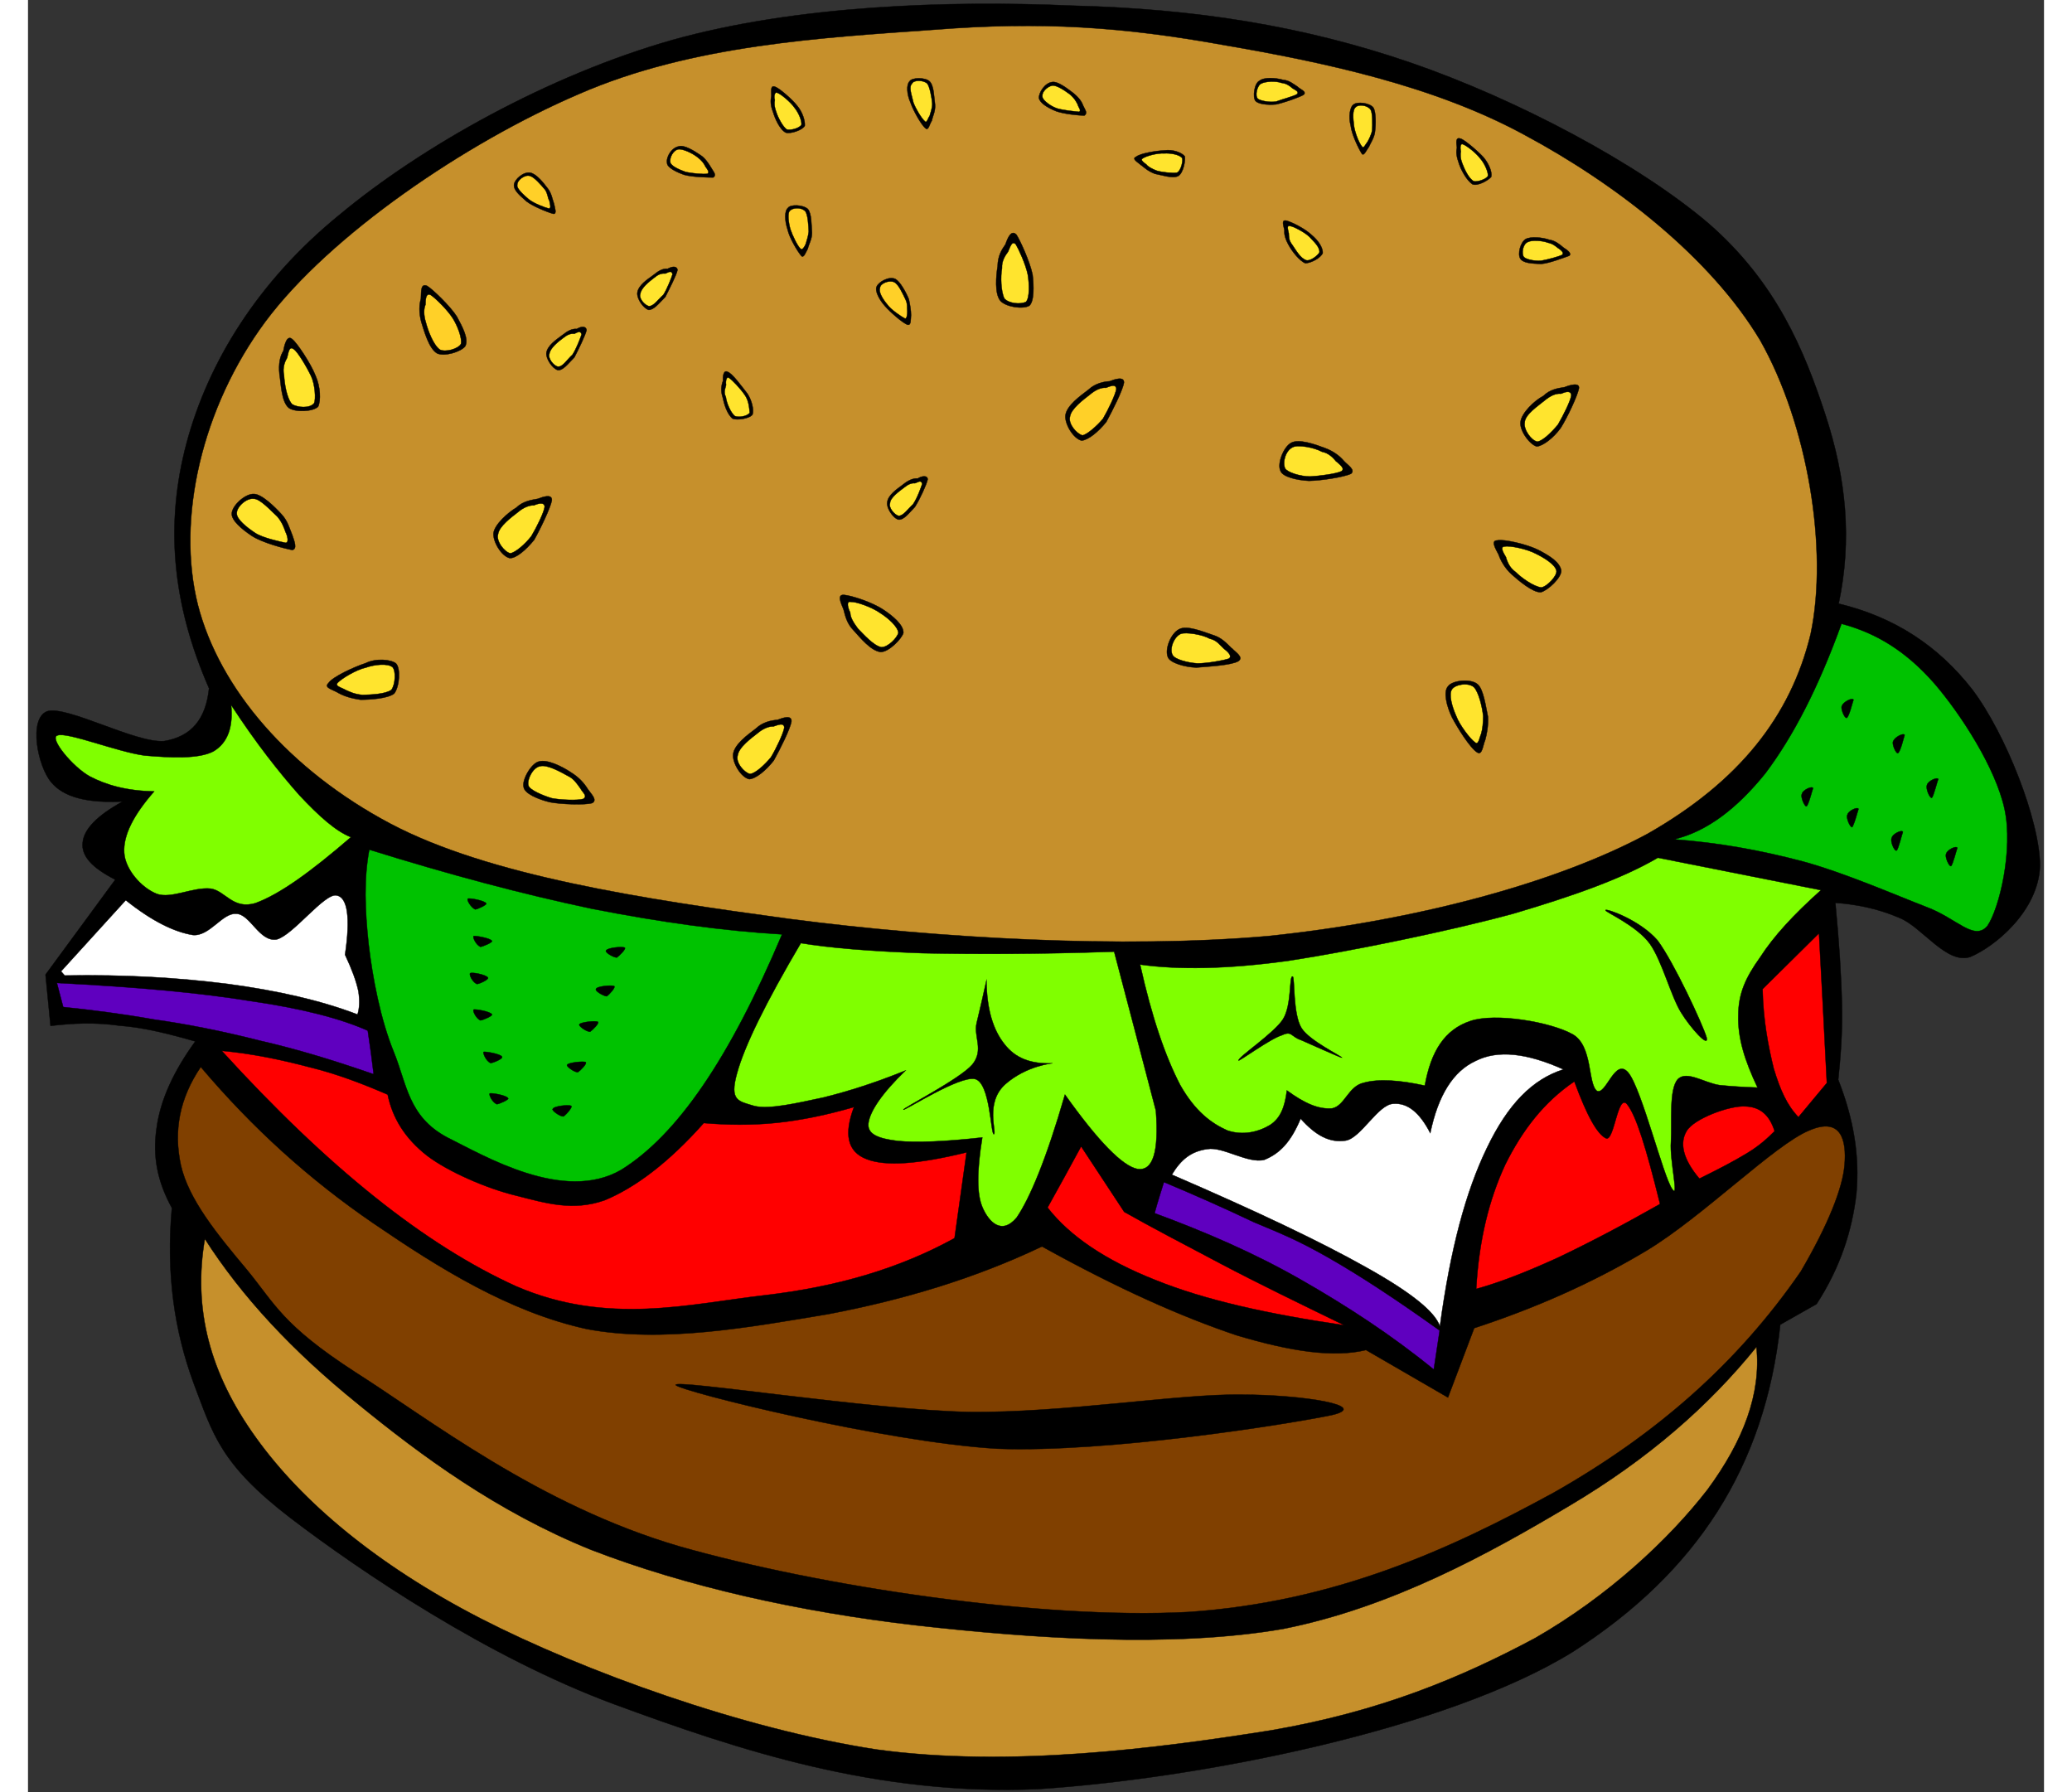 <?xml version="1.0" encoding="UTF-8"?>
<svg xmlns="http://www.w3.org/2000/svg" xmlns:xlink="http://www.w3.org/1999/xlink" width="37px" height="32px" viewBox="0 0 36 32" version="1.1">
<rect x="0" y="0" width="36" height="32" fill="#333333" stroke="none"/>
<g id="surface1">
<path style="fill-rule:evenodd;fill:rgb(0%,0%,0%);fill-opacity:1;stroke-width:0.036;stroke-linecap:butt;stroke-linejoin:miter;stroke:rgb(0%,0%,0%);stroke-opacity:1;stroke-miterlimit:10;" d="M 179.75 58.041 C 181.102 51.86 180.513 45.891 178.419 39.689 C 176.304 33.423 173.534 26.881 166.773 21.146 C 159.75 15.326 147.624 9.082 137.024 5.535 C 126.381 1.988 115.607 0.31 103.328 0.012 C 90.831 -0.519 75.738 -0.009 63.459 3.326 C 51.049 6.745 38.378 13.67 30.177 20.318 C 21.999 26.796 17.07 34.676 14.932 42.471 C 12.817 50.203 13.427 57.934 17.179 66.261 C 16.851 69.277 15.412 70.933 12.708 71.379 C 9.872 71.613 2.959 67.875 1.017 68.491 C -0.858 69.213 0.08 73.822 1.432 75.373 C 2.675 76.838 5.052 77.412 8.564 77.242 C 6.012 78.601 4.682 79.939 4.572 81.235 C 4.42 82.531 5.51 83.678 7.822 84.825 L 0.865 94.043 L 1.366 99.013 C 3.613 98.758 5.772 98.652 8.237 98.992 C 10.614 99.162 13.144 99.778 15.805 100.521 C 13.645 103.41 12.315 106.213 11.944 108.953 C 11.53 111.693 12.031 114.136 13.471 116.685 C 12.882 123.057 13.711 128.601 15.652 133.72 C 17.571 138.647 18.291 141.536 25.314 146.782 C 32.358 152.007 44.964 160.291 57.571 164.836 C 70.024 169.297 83.808 173.757 99.904 173.078 C 115.999 172.058 140.623 167.343 153.229 159.76 C 165.595 152.05 172.4 141.791 173.926 128.006 L 177.547 126.009 C 179.902 122.483 181.08 118.936 181.516 115.325 C 181.865 111.608 181.233 108.019 179.706 104.238 C 179.924 102.22 180.142 99.82 180.077 96.995 C 180.011 94.043 179.793 90.878 179.422 87.076 C 181.363 87.203 183.632 87.607 185.835 88.542 C 188.059 89.412 190.524 93.087 192.879 92.322 C 195.3 91.345 199.662 87.904 199.836 83.508 C 199.836 79.111 196.391 70.615 193.075 66.367 C 189.673 62.119 185.289 59.336 179.75 58.041 Z M 179.75 58.041 " transform="matrix(0.179,0,0,0.184,0.158,0.099)"/>
<path style="fill-rule:evenodd;fill:rgb(77.647%,56.471%,17.255%);fill-opacity:1;stroke-width:0.036;stroke-linecap:butt;stroke-linejoin:miter;stroke:rgb(0%,0%,0%);stroke-opacity:1;stroke-miterlimit:10;" d="M 176.958 60.972 C 174.973 69.001 169.782 75.33 160.71 80.364 C 151.462 85.228 137.198 88.86 122.804 90.304 C 108.257 91.536 89.936 90.517 75.171 88.648 C 60.493 86.715 45.052 84.442 35.215 79.366 C 25.205 74.183 18.225 66.324 16.066 58.168 C 13.907 49.842 16.437 39.009 22.806 30.662 C 29.239 22.272 42.718 13.33 54.059 8.593 C 65.357 3.793 78.464 3.113 89.478 2.349 C 100.231 1.52 108.409 2.073 118.42 3.835 C 128.322 5.492 139.401 7.765 148.474 12.586 C 157.503 17.302 166.947 24.396 171.92 32.489 C 176.674 40.666 178.724 52.794 176.958 60.972 Z M 176.958 60.972 " transform="matrix(0.179,0,0,0.184,0.158,0.099)"/>
<path style="fill-rule:evenodd;fill:rgb(0%,76.078%,0%);fill-opacity:1;stroke-width:0.036;stroke-linecap:butt;stroke-linejoin:miter;stroke:rgb(0%,0%,0%);stroke-opacity:1;stroke-miterlimit:10;" d="M 180.033 59.995 C 183.523 60.887 186.511 62.692 189.302 65.793 C 191.919 68.746 195.409 73.971 196.303 77.985 C 197.176 81.915 195.78 87.649 194.58 89.327 C 193.25 90.814 191.527 88.584 188.561 87.501 C 185.398 86.311 180.404 84.187 176.195 83.062 C 171.876 81.957 167.754 81.235 163.327 80.916 C 166.62 80.152 169.608 77.921 172.443 74.502 C 175.213 70.912 177.699 66.261 180.033 59.995 Z M 180.033 59.995 " transform="matrix(0.179,0,0,0.184,0.158,0.099)"/>
<path style="fill-rule:evenodd;fill:rgb(100%,100%,100%);fill-opacity:1;stroke-width:0.036;stroke-linecap:butt;stroke-linejoin:miter;stroke:rgb(0%,0%,0%);stroke-opacity:1;stroke-miterlimit:10;" d="M 152.291 103.24 C 149.194 104.196 146.751 106.617 144.657 110.865 C 142.542 115.113 141.015 120.657 139.968 128.176 C 139.51 126.774 137.068 124.862 132.64 122.462 C 128.104 119.977 121.735 117.025 113.229 113.456 C 114.124 112.012 115.127 111.184 116.784 110.971 C 118.333 110.716 120.819 112.416 122.455 112.012 C 124.025 111.396 125.116 110.249 126.075 108.019 C 127.558 109.633 128.954 110.398 130.59 110.143 C 132.095 109.888 133.818 106.617 135.323 106.575 C 136.697 106.468 137.918 107.36 139.009 109.421 C 139.794 105.746 141.299 103.41 143.545 102.411 C 145.748 101.328 148.649 101.647 152.291 103.24 Z M 152.291 103.24 " transform="matrix(0.179,0,0,0.184,0.158,0.099)"/>
<path style="fill-rule:evenodd;fill:rgb(37.255%,0%,74.902%);fill-opacity:1;stroke-width:0.036;stroke-linecap:butt;stroke-linejoin:miter;stroke:rgb(0%,0%,0%);stroke-opacity:1;stroke-miterlimit:10;" d="M 112.444 114.179 C 115.672 115.495 118.66 116.791 121.408 118.065 C 124.069 119.149 125.748 119.786 128.845 121.506 C 131.986 123.248 135.585 125.542 139.946 128.579 L 139.358 132.36 C 135.127 129.004 130.699 126.2 126.075 123.63 C 121.408 121.039 116.544 119 111.506 117.195 C 111.79 116.175 112.117 115.177 112.444 114.157 Z M 112.444 114.179 " transform="matrix(0.179,0,0,0.184,0.158,0.099)"/>
<path style="fill-rule:evenodd;fill:rgb(100%,100%,100%);fill-opacity:1;stroke-width:0.036;stroke-linecap:butt;stroke-linejoin:miter;stroke:rgb(0%,0%,0%);stroke-opacity:1;stroke-miterlimit:10;" d="M 2.413 93.724 L 8.869 86.821 C 11.464 88.839 13.689 89.901 15.565 90.198 C 17.244 90.347 18.509 88.032 19.883 88.138 C 21.279 88.138 22.195 90.92 23.94 90.623 C 25.575 90.198 28.694 86.12 29.894 86.354 C 31.006 86.524 31.29 88.542 30.744 92.11 C 31.442 93.554 31.835 94.595 32.075 95.636 C 32.227 96.57 32.184 97.335 31.988 97.908 C 28.28 96.528 23.983 95.593 19.12 94.956 C 14.191 94.34 8.804 94.022 2.784 94.128 Z M 2.413 93.724 " transform="matrix(0.179,0,0,0.184,0.158,0.099)"/>
<path style="fill-rule:evenodd;fill:rgb(37.255%,0%,74.902%);fill-opacity:1;stroke-width:0.036;stroke-linecap:butt;stroke-linejoin:miter;stroke:rgb(0%,0%,0%);stroke-opacity:1;stroke-miterlimit:10;" d="M 33.013 99.48 C 30.395 98.333 26.513 97.335 21.366 96.613 C 16.132 95.784 9.72 95.232 1.999 94.85 L 2.631 97.186 C 5.379 97.462 8.389 97.824 11.704 98.397 C 14.976 98.843 18.509 99.523 22.282 100.457 C 26.012 101.286 29.632 102.369 33.601 103.707 C 33.427 102.284 33.231 100.882 33.013 99.48 Z M 33.013 99.48 " transform="matrix(0.179,0,0,0.184,0.158,0.099)"/>
<path style="fill-rule:evenodd;fill:rgb(0%,76.078%,0%);fill-opacity:1;stroke-width:0.036;stroke-linecap:butt;stroke-linejoin:miter;stroke:rgb(0%,0%,0%);stroke-opacity:1;stroke-miterlimit:10;" d="M 33.165 81.915 C 32.62 84.718 32.729 87.777 33.1 91.09 C 33.492 94.34 34.278 98.376 35.608 101.541 C 36.917 104.663 37.047 107.806 40.908 109.824 C 44.681 111.651 52.576 116.218 58.29 112.989 C 63.917 109.591 69.13 102.114 74.342 90.135 C 68.475 89.795 62.281 88.966 55.368 87.649 C 48.432 86.226 41.148 84.336 33.165 81.915 Z M 33.165 81.915 " transform="matrix(0.179,0,0,0.184,0.158,0.099)"/>
<path style="fill-rule:evenodd;fill:rgb(100%,0%,0%);fill-opacity:1;stroke-width:0.036;stroke-linecap:butt;stroke-linejoin:miter;stroke:rgb(0%,0%,0%);stroke-opacity:1;stroke-miterlimit:10;" d="M 18.444 101.434 C 21.475 101.71 24.31 102.284 27.124 103.006 C 29.916 103.665 32.402 104.599 34.997 105.682 C 35.477 107.955 36.72 109.93 38.923 111.608 C 41.017 113.159 44.855 114.794 47.843 115.495 C 50.766 116.218 53.47 117.025 56.633 115.941 C 59.708 114.71 63.045 112.267 66.534 108.444 C 68.868 108.635 71.245 108.677 73.819 108.422 C 76.283 108.168 78.813 107.658 81.518 106.893 C 80.515 109.484 80.82 111.226 82.783 111.948 C 84.68 112.67 87.952 112.437 92.75 111.29 L 91.55 119.616 C 86.12 122.526 79.926 124.331 72.576 125.16 C 65.139 125.988 56.916 128.112 47.821 124.289 C 38.705 120.274 29.065 112.777 18.444 101.434 Z M 18.444 101.434 " transform="matrix(0.179,0,0,0.184,0.158,0.099)"/>
<path style="fill-rule:evenodd;fill:rgb(100%,0%,0%);fill-opacity:1;stroke-width:0.036;stroke-linecap:butt;stroke-linejoin:miter;stroke:rgb(0%,0%,0%);stroke-opacity:1;stroke-miterlimit:10;" d="M 100.841 116.664 C 103.044 119.404 106.556 121.74 111.572 123.673 C 116.544 125.627 122.738 126.965 130.437 128.07 C 125.857 125.903 121.757 123.97 118.115 122.101 C 114.407 120.189 111.245 118.596 108.475 117.067 L 104.178 110.716 C 103.066 112.713 101.954 114.688 100.82 116.664 Z M 100.841 116.664 " transform="matrix(0.179,0,0,0.184,0.158,0.099)"/>
<path style="fill-rule:evenodd;fill:rgb(50.196%,100%,0%);fill-opacity:1;stroke-width:0.036;stroke-linecap:butt;stroke-linejoin:miter;stroke:rgb(0%,0%,0%);stroke-opacity:1;stroke-miterlimit:10;" d="M 111.637 107.254 C 110.263 102.114 108.867 96.974 107.472 91.813 C 99.838 92.067 93.6 92.067 88.344 91.961 C 83.088 91.77 79.097 91.451 76.218 90.984 C 72.728 96.74 70.591 100.967 69.849 103.622 C 69.086 106.298 69.98 106.32 71.572 106.787 C 73.056 107.148 75.825 106.511 78.486 105.959 C 81.038 105.343 83.633 104.535 86.665 103.346 C 84.288 105.576 83.088 107.339 82.957 108.486 C 82.848 109.527 83.917 109.952 85.902 110.185 C 87.777 110.355 90.591 110.249 94.32 109.845 C 93.775 113.116 93.753 115.368 94.364 116.685 C 94.974 118.023 96.239 119.361 97.744 117.619 C 99.075 115.729 100.732 111.863 102.564 105.682 C 105.879 110.207 108.3 112.628 109.805 112.904 C 111.332 113.116 111.943 111.29 111.637 107.254 Z M 111.637 107.254 " transform="matrix(0.179,0,0,0.184,0.158,0.099)"/>
<path style="fill-rule:evenodd;fill:rgb(100%,0%,0%);fill-opacity:1;stroke-width:0.036;stroke-linecap:butt;stroke-linejoin:miter;stroke:rgb(0%,0%,0%);stroke-opacity:1;stroke-miterlimit:10;" d="M 143.589 124.544 C 146.031 123.885 148.627 122.887 151.746 121.506 C 154.821 120.083 158.158 118.384 161.931 116.303 C 160.535 110.823 159.554 107.721 158.638 106.617 C 157.7 105.534 157.373 110.249 156.544 109.93 C 155.65 109.527 154.625 107.7 153.381 104.408 C 150.35 106.405 148.191 109.145 146.489 112.479 C 144.854 115.92 143.872 119.807 143.589 124.544 Z M 143.589 124.544 " transform="matrix(0.179,0,0,0.184,0.158,0.099)"/>
<path style="fill-rule:evenodd;fill:rgb(100%,0%,0%);fill-opacity:1;stroke-width:0.036;stroke-linecap:butt;stroke-linejoin:miter;stroke:rgb(0%,0%,0%);stroke-opacity:1;stroke-miterlimit:10;" d="M 177.787 90.028 L 172.16 95.445 C 172.225 98.546 172.749 101.073 173.272 103.155 C 173.926 105.258 174.602 106.723 175.737 107.87 L 178.572 104.557 C 178.31 99.735 178.07 94.871 177.787 90.007 Z M 177.787 90.028 " transform="matrix(0.179,0,0,0.184,0.158,0.099)"/>
<path style="fill-rule:evenodd;fill:rgb(100%,0%,0%);fill-opacity:1;stroke-width:0.036;stroke-linecap:butt;stroke-linejoin:miter;stroke:rgb(0%,0%,0%);stroke-opacity:1;stroke-miterlimit:10;" d="M 173.359 109.23 C 172.836 107.615 171.876 106.872 170.437 106.829 C 168.888 106.723 165.311 108.019 164.592 109.208 C 163.872 110.355 164.177 111.906 165.857 113.839 C 167.798 112.904 169.237 112.182 170.568 111.396 C 171.876 110.631 172.661 109.909 173.337 109.251 Z M 173.359 109.23 " transform="matrix(0.179,0,0,0.184,0.158,0.099)"/>
<path style="fill-rule:evenodd;fill:rgb(50.196%,25.098%,0%);fill-opacity:1;stroke-width:0.036;stroke-linecap:butt;stroke-linejoin:miter;stroke:rgb(0%,0%,0%);stroke-opacity:1;stroke-miterlimit:10;" d="M 16.35 103.006 C 14.234 106.043 13.624 109.208 14.365 112.522 C 15.128 115.835 17.964 119.212 20.952 122.675 C 23.765 126.009 24.485 128.027 31.726 132.594 C 39.032 137.097 50.046 145.529 64.092 149.522 C 78.094 153.409 100.165 156.659 114.887 155.894 C 129.565 154.917 140.95 149.82 151.353 144.297 C 161.582 138.647 169.652 131.765 175.976 122.845 C 178.746 118.235 180.142 114.752 180.338 112.522 C 180.557 110.058 179.968 107.828 176.805 109.166 C 173.381 110.525 166.227 117.513 160.579 120.827 C 154.995 124.076 149.259 126.477 143.392 128.346 L 140.775 135.079 L 132.597 130.47 C 129.369 131.234 125.116 130.618 119.707 129.047 C 114.233 127.262 107.908 124.544 100.274 120.423 C 93.579 123.524 86.512 125.585 78.966 126.986 C 71.224 128.24 62.434 129.833 54.844 128.431 C 47.102 126.774 40.123 122.526 33.601 118.193 C 27.146 113.902 21.519 108.932 16.372 103.027 Z M 16.35 103.006 " transform="matrix(0.179,0,0,0.184,0.158,0.099)"/>
<path style="fill-rule:evenodd;fill:rgb(0%,0%,0%);fill-opacity:1;stroke-width:0.036;stroke-linecap:butt;stroke-linejoin:miter;stroke:rgb(0%,0%,0%);stroke-opacity:1;stroke-miterlimit:10;" d="M 63.721 133.868 C 64.31 134.505 84.68 139.433 95.847 140.049 C 106.883 140.453 124.963 137.649 129.216 136.778 C 133.098 135.886 126.294 134.803 120.187 134.803 C 114.015 134.697 102.455 136.587 92.99 136.481 C 83.437 136.311 63.307 133.231 63.743 133.868 Z M 63.721 133.868 " transform="matrix(0.179,0,0,0.184,0.158,0.099)"/>
<path style="fill-rule:evenodd;fill:rgb(77.647%,56.471%,17.255%);fill-opacity:1;stroke-width:0.036;stroke-linecap:butt;stroke-linejoin:miter;stroke:rgb(0%,0%,0%);stroke-opacity:1;stroke-miterlimit:10;" d="M 16.742 119.658 C 20.45 125.308 25.532 130.597 31.988 135.674 C 38.312 140.708 45.946 146.188 55.302 149.862 C 64.746 153.409 76 155.873 87.734 157.19 C 99.336 158.464 113.295 159.399 124.352 157.53 C 135.192 155.427 144.876 150.223 152.836 145.614 C 160.797 141.026 166.794 135.886 171.549 130.172 C 172.029 134.697 170.262 139.263 166.664 144.021 C 162.847 148.821 156.784 154.344 149.477 158.422 C 142.127 162.245 134.036 165.559 123.087 167.385 C 111.943 169.106 97.003 171.017 83.721 169.233 C 70.417 167.237 54.583 161.672 44.245 156.51 C 33.841 151.285 26.426 145.168 21.868 138.987 C 17.222 132.721 15.565 126.455 16.764 119.658 Z M 16.742 119.658 " transform="matrix(0.179,0,0,0.184,0.158,0.099)"/>
<path style="fill-rule:evenodd;fill:rgb(50.196%,100%,0%);fill-opacity:1;stroke-width:0.036;stroke-linecap:butt;stroke-linejoin:miter;stroke:rgb(0%,0%,0%);stroke-opacity:1;stroke-miterlimit:10;" d="M 110.067 93.087 C 111.245 98.227 112.575 101.965 114.058 104.748 C 115.563 107.339 117.199 108.486 118.769 109.166 C 120.318 109.676 121.866 109.314 123.022 108.635 C 124.069 107.976 124.505 106.872 124.701 105.279 C 126.468 106.532 127.842 107.127 129.216 107.021 C 130.481 106.787 130.83 104.854 132.378 104.535 C 133.862 104.132 135.977 104.281 138.463 104.812 C 139.074 101.477 140.448 99.374 143 98.546 C 145.486 97.717 151.026 98.631 153.229 99.841 C 155.235 100.967 154.712 104.599 155.628 105.321 C 156.544 105.789 157.438 102.008 158.768 103.558 C 160.099 105.13 162.258 113.669 163.152 114.858 C 163.85 115.899 162.869 112.054 163.021 110.249 C 163.13 108.316 162.803 105.173 163.697 104.196 C 164.592 103.304 166.358 104.557 167.885 104.769 C 169.172 104.897 170.437 104.96 171.658 105.003 C 170.371 102.369 169.673 100.181 169.739 98.015 C 169.739 95.891 170.459 94.34 171.898 92.386 C 173.272 90.304 175.257 88.223 177.983 85.844 L 161.713 82.7 C 158.201 84.697 153.447 86.354 147.318 88.117 C 141.102 89.773 131.201 91.749 124.963 92.683 C 118.747 93.533 113.775 93.575 110.067 93.066 Z M 110.067 93.087 " transform="matrix(0.179,0,0,0.184,0.158,0.099)"/>
<path style="fill-rule:evenodd;fill:rgb(50.196%,100%,0%);fill-opacity:1;stroke-width:0.036;stroke-linecap:butt;stroke-linejoin:miter;stroke:rgb(0%,0%,0%);stroke-opacity:1;stroke-miterlimit:10;" d="M 19.381 67.875 C 19.599 69.999 19.054 71.549 17.615 72.378 C 16.11 73.142 13.296 72.994 10.745 72.781 C 7.997 72.42 3.024 70.466 2.064 70.827 C 1.17 71.04 3.569 73.886 5.27 74.799 C 6.928 75.649 8.934 76.201 11.704 76.265 C 9.654 78.537 8.607 80.513 8.716 82.212 C 8.804 83.784 10.374 85.589 11.966 86.205 C 13.405 86.715 15.565 85.525 17.331 85.695 C 18.793 85.887 19.556 87.777 21.824 87.097 C 24.201 86.248 27.233 84.145 31.333 80.704 C 29.807 80.109 28.193 78.707 26.186 76.626 C 24.158 74.396 21.89 71.613 19.381 67.875 Z M 19.381 67.875 " transform="matrix(0.179,0,0,0.184,0.158,0.099)"/>
<path style="fill-rule:evenodd;fill:rgb(0%,0%,0%);fill-opacity:1;stroke-width:0.036;stroke-linecap:butt;stroke-linejoin:miter;stroke:rgb(0%,0%,0%);stroke-opacity:1;stroke-miterlimit:10;" d="M 44.834 87.14 C 44.681 86.842 43.111 86.587 43.002 86.672 C 42.849 86.779 43.285 87.501 43.721 87.713 C 43.961 87.713 44.943 87.246 44.834 87.14 Z M 44.834 87.14 " transform="matrix(0.179,0,0,0.184,0.158,0.099)"/>
<path style="fill-rule:evenodd;fill:rgb(0%,0%,0%);fill-opacity:1;stroke-width:0.036;stroke-linecap:butt;stroke-linejoin:miter;stroke:rgb(0%,0%,0%);stroke-opacity:1;stroke-miterlimit:10;" d="M 45.401 90.772 C 45.27 90.496 43.678 90.241 43.569 90.304 C 43.46 90.411 43.787 91.133 44.245 91.345 C 44.463 91.345 45.553 90.878 45.401 90.772 Z M 45.401 90.772 " transform="matrix(0.179,0,0,0.184,0.158,0.099)"/>
<path style="fill-rule:evenodd;fill:rgb(0%,0%,0%);fill-opacity:1;stroke-width:0.036;stroke-linecap:butt;stroke-linejoin:miter;stroke:rgb(0%,0%,0%);stroke-opacity:1;stroke-miterlimit:10;" d="M 45.401 97.908 C 45.27 97.611 43.678 97.356 43.569 97.441 C 43.46 97.547 43.787 98.27 44.245 98.482 C 44.463 98.482 45.553 98.015 45.401 97.908 Z M 45.401 97.908 " transform="matrix(0.179,0,0,0.184,0.158,0.099)"/>
<path style="fill-rule:evenodd;fill:rgb(0%,0%,0%);fill-opacity:1;stroke-width:0.036;stroke-linecap:butt;stroke-linejoin:miter;stroke:rgb(0%,0%,0%);stroke-opacity:1;stroke-miterlimit:10;" d="M 45.008 94.34 C 44.834 94.043 43.35 93.767 43.22 93.915 C 43.111 94.022 43.416 94.744 43.896 94.956 C 44.136 94.956 45.117 94.51 45.008 94.34 Z M 45.008 94.34 " transform="matrix(0.179,0,0,0.184,0.158,0.099)"/>
<path style="fill-rule:evenodd;fill:rgb(0%,0%,0%);fill-opacity:1;stroke-width:0.036;stroke-linecap:butt;stroke-linejoin:miter;stroke:rgb(0%,0%,0%);stroke-opacity:1;stroke-miterlimit:10;" d="M 46.404 102.008 C 46.273 101.732 44.681 101.477 44.572 101.541 C 44.463 101.604 44.79 102.433 45.27 102.624 C 45.488 102.624 46.557 102.199 46.404 102.008 Z M 46.404 102.008 " transform="matrix(0.179,0,0,0.184,0.158,0.099)"/>
<path style="fill-rule:evenodd;fill:rgb(0%,0%,0%);fill-opacity:1;stroke-width:0.036;stroke-linecap:butt;stroke-linejoin:miter;stroke:rgb(0%,0%,0%);stroke-opacity:1;stroke-miterlimit:10;" d="M 47.015 106.043 C 46.884 105.746 45.292 105.491 45.182 105.576 C 45.073 105.682 45.401 106.405 45.88 106.617 C 46.099 106.617 47.167 106.15 47.015 106.043 Z M 47.015 106.043 " transform="matrix(0.179,0,0,0.184,0.158,0.099)"/>
<path style="fill-rule:evenodd;fill:rgb(0%,0%,0%);fill-opacity:1;stroke-width:0.036;stroke-linecap:butt;stroke-linejoin:miter;stroke:rgb(0%,0%,0%);stroke-opacity:1;stroke-miterlimit:10;" d="M 51.464 107.084 C 51.551 106.787 53.099 106.638 53.318 106.787 C 53.47 106.893 52.794 107.658 52.532 107.806 C 52.14 107.806 51.311 107.19 51.464 107.084 Z M 51.464 107.084 " transform="matrix(0.179,0,0,0.184,0.158,0.099)"/>
<path style="fill-rule:evenodd;fill:rgb(0%,0%,0%);fill-opacity:1;stroke-width:0.036;stroke-linecap:butt;stroke-linejoin:miter;stroke:rgb(0%,0%,0%);stroke-opacity:1;stroke-miterlimit:10;" d="M 52.903 102.794 C 52.99 102.581 54.539 102.411 54.757 102.539 C 54.91 102.688 54.234 103.346 53.972 103.516 C 53.579 103.516 52.751 102.9 52.903 102.794 Z M 52.903 102.794 " transform="matrix(0.179,0,0,0.184,0.158,0.099)"/>
<path style="fill-rule:evenodd;fill:rgb(0%,0%,0%);fill-opacity:1;stroke-width:0.036;stroke-linecap:butt;stroke-linejoin:miter;stroke:rgb(0%,0%,0%);stroke-opacity:1;stroke-miterlimit:10;" d="M 54.125 98.864 C 54.234 98.652 55.782 98.482 55.978 98.631 C 56.131 98.758 55.455 99.417 55.193 99.586 C 54.801 99.586 53.972 98.992 54.125 98.864 Z M 54.125 98.864 " transform="matrix(0.179,0,0,0.184,0.158,0.099)"/>
<path style="fill-rule:evenodd;fill:rgb(0%,0%,0%);fill-opacity:1;stroke-width:0.036;stroke-linecap:butt;stroke-linejoin:miter;stroke:rgb(0%,0%,0%);stroke-opacity:1;stroke-miterlimit:10;" d="M 55.782 95.445 C 55.804 95.168 57.396 95.02 57.614 95.168 C 57.723 95.317 57.134 95.954 56.851 96.146 C 56.458 96.103 55.629 95.593 55.782 95.445 Z M 55.782 95.445 " transform="matrix(0.179,0,0,0.184,0.158,0.099)"/>
<path style="fill-rule:evenodd;fill:rgb(0%,0%,0%);fill-opacity:1;stroke-width:0.036;stroke-linecap:butt;stroke-linejoin:miter;stroke:rgb(0%,0%,0%);stroke-opacity:1;stroke-miterlimit:10;" d="M 56.785 91.706 C 56.894 91.43 58.443 91.282 58.661 91.43 C 58.792 91.558 58.116 92.216 57.854 92.386 C 57.461 92.365 56.633 91.855 56.785 91.706 Z M 56.785 91.706 " transform="matrix(0.179,0,0,0.184,0.158,0.099)"/>
<path style="fill-rule:evenodd;fill:rgb(0%,0%,0%);fill-opacity:1;stroke-width:0.036;stroke-linecap:butt;stroke-linejoin:miter;stroke:rgb(0%,0%,0%);stroke-opacity:1;stroke-miterlimit:10;" d="M 176.544 77.709 C 176.74 77.603 177.132 76.095 177.198 75.946 C 177.089 75.691 176.107 76.158 176.085 76.52 C 175.911 76.732 176.347 77.773 176.544 77.709 Z M 176.544 77.709 " transform="matrix(0.179,0,0,0.184,0.158,0.099)"/>
<path style="fill-rule:evenodd;fill:rgb(0%,0%,0%);fill-opacity:1;stroke-width:0.036;stroke-linecap:butt;stroke-linejoin:miter;stroke:rgb(0%,0%,0%);stroke-opacity:1;stroke-miterlimit:10;" d="M 181.08 79.727 C 181.276 79.621 181.669 78.113 181.734 77.964 C 181.625 77.709 180.666 78.176 180.622 78.537 C 180.447 78.75 180.884 79.791 181.102 79.727 Z M 181.08 79.727 " transform="matrix(0.179,0,0,0.184,0.158,0.099)"/>
<path style="fill-rule:evenodd;fill:rgb(0%,0%,0%);fill-opacity:1;stroke-width:0.036;stroke-linecap:butt;stroke-linejoin:miter;stroke:rgb(0%,0%,0%);stroke-opacity:1;stroke-miterlimit:10;" d="M 185.529 82 C 185.704 81.915 186.096 80.3 186.162 80.194 C 186.053 79.939 185.093 80.407 185.049 80.768 C 184.853 81.044 185.289 82.063 185.507 82 Z M 185.529 82 " transform="matrix(0.179,0,0,0.184,0.158,0.099)"/>
<path style="fill-rule:evenodd;fill:rgb(0%,0%,0%);fill-opacity:1;stroke-width:0.036;stroke-linecap:butt;stroke-linejoin:miter;stroke:rgb(0%,0%,0%);stroke-opacity:1;stroke-miterlimit:10;" d="M 190.96 83.508 C 191.134 83.401 191.527 81.872 191.592 81.745 C 191.483 81.49 190.524 81.957 190.48 82.318 C 190.306 82.531 190.742 83.571 190.96 83.508 Z M 190.96 83.508 " transform="matrix(0.179,0,0,0.184,0.158,0.099)"/>
<path style="fill-rule:evenodd;fill:rgb(0%,0%,0%);fill-opacity:1;stroke-width:0.036;stroke-linecap:butt;stroke-linejoin:miter;stroke:rgb(0%,0%,0%);stroke-opacity:1;stroke-miterlimit:10;" d="M 189.041 76.881 C 189.215 76.796 189.608 75.181 189.695 75.075 C 189.586 74.82 188.604 75.288 188.561 75.649 C 188.408 75.946 188.822 76.944 189.041 76.881 Z M 189.041 76.881 " transform="matrix(0.179,0,0,0.184,0.158,0.099)"/>
<path style="fill-rule:evenodd;fill:rgb(0%,0%,0%);fill-opacity:1;stroke-width:0.036;stroke-linecap:butt;stroke-linejoin:miter;stroke:rgb(0%,0%,0%);stroke-opacity:1;stroke-miterlimit:10;" d="M 185.66 72.548 C 185.922 72.441 186.271 70.933 186.336 70.785 C 186.205 70.551 185.311 71.018 185.202 71.379 C 185.006 71.592 185.464 72.633 185.66 72.548 Z M 185.66 72.548 " transform="matrix(0.179,0,0,0.184,0.158,0.099)"/>
<path style="fill-rule:evenodd;fill:rgb(0%,0%,0%);fill-opacity:1;stroke-width:0.036;stroke-linecap:butt;stroke-linejoin:miter;stroke:rgb(0%,0%,0%);stroke-opacity:1;stroke-miterlimit:10;" d="M 180.557 69.128 C 180.796 69.022 181.167 67.514 181.233 67.365 C 181.08 67.131 180.186 67.599 180.077 67.96 C 179.902 68.172 180.338 69.213 180.557 69.128 Z M 180.557 69.128 " transform="matrix(0.179,0,0,0.184,0.158,0.099)"/>
<path style="fill-rule:evenodd;fill:rgb(0%,0%,0%);fill-opacity:1;stroke-width:0.036;stroke-linecap:butt;stroke-linejoin:miter;stroke:rgb(0%,0%,0%);stroke-opacity:1;stroke-miterlimit:10;" d="M 156.5 87.777 C 156.566 87.607 159.924 88.733 161.691 90.729 C 163.305 92.832 166.184 98.864 166.576 100.139 C 166.838 101.243 164.962 99.204 164.025 97.717 C 163.021 96.146 162.127 92.726 160.928 91.069 C 159.597 89.264 156.326 87.904 156.5 87.798 Z M 156.5 87.777 " transform="matrix(0.179,0,0,0.184,0.158,0.099)"/>
<path style="fill-rule:evenodd;fill:rgb(0%,0%,0%);fill-opacity:1;stroke-width:0.036;stroke-linecap:butt;stroke-linejoin:miter;stroke:rgb(0%,0%,0%);stroke-opacity:1;stroke-miterlimit:10;" d="M 125.29 94.234 C 124.898 94.022 125.225 96.974 124.309 98.376 C 123.415 99.735 119.816 102.05 119.881 102.369 C 119.86 102.539 123.066 100.245 124.2 99.926 C 125.225 99.459 125.072 100.054 126.119 100.394 C 127.013 100.776 130.176 102.157 130.219 102.114 C 130.154 101.944 126.948 100.457 126.163 99.225 C 125.29 97.866 125.508 94.298 125.29 94.234 Z M 125.29 94.234 " transform="matrix(0.179,0,0,0.184,0.158,0.099)"/>
<path style="fill-rule:evenodd;fill:rgb(0%,0%,0%);fill-opacity:1;stroke-width:0.036;stroke-linecap:butt;stroke-linejoin:miter;stroke:rgb(0%,0%,0%);stroke-opacity:1;stroke-miterlimit:10;" d="M 94.735 94.595 C 94.407 96.061 94.08 97.399 93.753 98.737 C 93.426 100.054 94.516 101.349 93.317 102.772 C 92.052 104.196 86.338 107.021 86.447 107.148 C 86.599 107.254 92.052 103.813 93.6 104.174 C 95.127 104.557 95.149 109.612 95.476 109.527 C 95.803 109.378 94.538 106.468 96.632 104.663 C 98.726 102.879 101.321 102.645 101.321 102.645 C 99.162 102.73 97.613 102.157 96.523 100.776 C 95.411 99.417 94.756 97.42 94.735 94.595 Z M 94.735 94.595 " transform="matrix(0.179,0,0,0.184,0.158,0.099)"/>
<path style="fill-rule:evenodd;fill:rgb(0%,0%,0%);fill-opacity:1;stroke-width:0.036;stroke-linecap:butt;stroke-linejoin:miter;stroke:rgb(0%,0%,0%);stroke-opacity:1;stroke-miterlimit:10;" d="M 49.981 47.866 C 49.392 47.973 48.498 48.079 47.843 48.716 C 47.015 49.183 45.662 50.352 45.553 51.201 C 45.488 52.03 46.338 53.431 47.167 53.623 C 47.821 53.665 48.825 52.794 49.61 51.86 C 50.221 50.819 51.267 48.695 51.377 48.015 C 51.42 47.357 50.482 47.675 49.981 47.866 Z M 49.981 47.866 " transform="matrix(0.179,0,0,0.184,0.158,0.099)"/>
<path style="fill-rule:evenodd;fill:rgb(100%,89.412%,18.039%);fill-opacity:1;stroke-width:0.036;stroke-linecap:butt;stroke-linejoin:miter;stroke:rgb(0%,0%,0%);stroke-opacity:1;stroke-miterlimit:10;" d="M 49.588 48.504 C 49.152 48.482 48.563 48.695 47.996 49.162 C 47.385 49.629 46.12 50.522 46.011 51.307 C 45.793 51.966 46.666 53.049 47.233 53.155 C 47.734 53.092 48.716 52.263 49.326 51.499 C 49.872 50.606 50.591 49.183 50.657 48.652 C 50.657 48.143 49.981 48.334 49.588 48.504 Z M 49.588 48.504 " transform="matrix(0.179,0,0,0.184,0.158,0.099)"/>
<path style="fill-rule:evenodd;fill:rgb(0%,0%,0%);fill-opacity:1;stroke-width:0.036;stroke-linecap:butt;stroke-linejoin:miter;stroke:rgb(0%,0%,0%);stroke-opacity:1;stroke-miterlimit:10;" d="M 80.471 58.593 C 80.624 59.103 80.754 59.931 81.474 60.632 C 82.128 61.333 83.197 62.628 84.179 62.735 C 85.007 62.735 86.272 61.46 86.447 60.887 C 86.49 60.101 85.356 59.209 84.462 58.635 C 83.284 57.871 81.256 57.255 80.515 57.191 C 79.817 57.148 80.187 57.934 80.471 58.593 Z M 80.471 58.593 " transform="matrix(0.179,0,0,0.184,0.158,0.099)"/>
<path style="fill-rule:evenodd;fill:rgb(100%,89.412%,18.039%);fill-opacity:1;stroke-width:0.036;stroke-linecap:butt;stroke-linejoin:miter;stroke:rgb(0%,0%,0%);stroke-opacity:1;stroke-miterlimit:10;" d="M 81.147 58.911 C 81.147 59.336 81.409 59.804 81.91 60.462 C 82.456 60.993 83.459 62.119 84.244 62.267 C 84.898 62.289 85.836 61.354 85.945 60.866 C 85.88 60.25 84.898 59.421 84.135 58.954 C 83.241 58.338 81.649 57.828 81.191 57.871 C 80.711 57.764 80.929 58.487 81.147 58.911 Z M 81.147 58.911 " transform="matrix(0.179,0,0,0.184,0.158,0.099)"/>
<path style="fill-rule:evenodd;fill:rgb(0%,0%,0%);fill-opacity:1;stroke-width:0.036;stroke-linecap:butt;stroke-linejoin:miter;stroke:rgb(0%,0%,0%);stroke-opacity:1;stroke-miterlimit:10;" d="M 107.035 36.46 C 106.468 36.482 105.552 36.673 104.92 37.268 C 104.091 37.884 102.717 38.818 102.608 39.795 C 102.543 40.624 103.393 42.025 104.222 42.217 C 104.876 42.174 105.879 41.388 106.686 40.411 C 107.297 39.328 108.344 37.31 108.453 36.588 C 108.475 35.951 107.515 36.269 107.014 36.46 Z M 107.035 36.46 " transform="matrix(0.179,0,0,0.184,0.158,0.099)"/>
<path style="fill-rule:evenodd;fill:rgb(100%,81.569%,15.686%);fill-opacity:1;stroke-width:0.036;stroke-linecap:butt;stroke-linejoin:miter;stroke:rgb(0%,0%,0%);stroke-opacity:1;stroke-miterlimit:10;" d="M 106.643 37.098 C 106.207 37.055 105.64 37.268 105.051 37.756 C 104.44 38.223 103.175 39.116 103.066 39.901 C 102.87 40.581 103.72 41.558 104.309 41.707 C 104.724 41.664 105.749 40.815 106.359 40.093 C 106.883 39.222 107.624 37.714 107.69 37.204 C 107.646 36.673 107.079 36.949 106.643 37.098 Z M 106.643 37.098 " transform="matrix(0.179,0,0,0.184,0.158,0.099)"/>
<path style="fill-rule:evenodd;fill:rgb(0%,0%,0%);fill-opacity:1;stroke-width:0.036;stroke-linecap:butt;stroke-linejoin:miter;stroke:rgb(0%,0%,0%);stroke-opacity:1;stroke-miterlimit:10;" d="M 96.632 23.164 C 96.239 23.716 95.869 24.29 95.847 25.288 C 95.694 26.223 95.52 27.964 96.13 28.665 C 96.697 29.26 98.355 29.494 99.009 29.133 C 99.511 28.708 99.467 27.2 99.336 26.116 C 99.075 24.863 98.071 22.739 97.723 22.23 C 97.199 21.72 96.85 22.548 96.632 23.164 Z M 96.632 23.164 " transform="matrix(0.179,0,0,0.184,0.158,0.099)"/>
<path style="fill-rule:evenodd;fill:rgb(100%,89.412%,18.039%);fill-opacity:1;stroke-width:0.036;stroke-linecap:butt;stroke-linejoin:miter;stroke:rgb(0%,0%,0%);stroke-opacity:1;stroke-miterlimit:10;" d="M 96.894 23.886 C 96.676 24.184 96.239 24.715 96.283 25.501 C 96.13 26.308 96.174 27.731 96.523 28.432 C 96.959 28.92 98.137 29.026 98.682 28.75 C 99.053 28.347 99.009 27.009 98.857 26.116 C 98.639 25.076 97.919 23.589 97.679 23.207 C 97.286 22.697 97.068 23.525 96.894 23.886 Z M 96.894 23.886 " transform="matrix(0.179,0,0,0.184,0.158,0.099)"/>
<path style="fill-rule:evenodd;fill:rgb(0%,0%,0%);fill-opacity:1;stroke-width:0.036;stroke-linecap:butt;stroke-linejoin:miter;stroke:rgb(0%,0%,0%);stroke-opacity:1;stroke-miterlimit:10;" d="M 110.176 15.496 C 110.503 15.751 110.852 16.07 111.528 16.325 C 112.161 16.431 113.295 16.835 113.884 16.537 C 114.385 16.219 114.603 15.029 114.516 14.626 C 114.211 14.264 113.338 13.946 112.51 14.052 C 111.615 14.095 110.067 14.349 109.674 14.668 C 109.151 14.88 109.871 15.22 110.154 15.496 Z M 110.176 15.496 " transform="matrix(0.179,0,0,0.184,0.158,0.099)"/>
<path style="fill-rule:evenodd;fill:rgb(100%,89.412%,18.039%);fill-opacity:1;stroke-width:0.036;stroke-linecap:butt;stroke-linejoin:miter;stroke:rgb(0%,0%,0%);stroke-opacity:1;stroke-miterlimit:10;" d="M 110.699 15.433 C 110.808 15.603 111.245 15.857 111.724 16.027 C 112.226 16.176 113.273 16.282 113.731 16.219 C 114.167 16.027 114.385 14.965 114.233 14.774 C 113.949 14.456 113.077 14.307 112.466 14.349 C 111.746 14.307 110.678 14.604 110.35 14.817 C 110.023 14.965 110.416 15.22 110.699 15.433 Z M 110.699 15.433 " transform="matrix(0.179,0,0,0.184,0.158,0.099)"/>
<path style="fill-rule:evenodd;fill:rgb(0%,0%,0%);fill-opacity:1;stroke-width:0.036;stroke-linecap:butt;stroke-linejoin:miter;stroke:rgb(0%,0%,0%);stroke-opacity:1;stroke-miterlimit:10;" d="M 104.375 9.698 C 104.2 9.231 103.873 8.869 103.393 8.487 C 102.782 8.041 101.845 7.319 101.278 7.425 C 100.558 7.51 99.947 8.445 99.969 8.976 C 100.056 9.443 100.798 9.91 101.67 10.25 C 102.433 10.526 103.982 10.675 104.505 10.675 C 104.876 10.42 104.549 10.101 104.375 9.698 Z M 104.375 9.698 " transform="matrix(0.179,0,0,0.184,0.158,0.099)"/>
<path style="fill-rule:evenodd;fill:rgb(100%,89.412%,18.039%);fill-opacity:1;stroke-width:0.036;stroke-linecap:butt;stroke-linejoin:miter;stroke:rgb(0%,0%,0%);stroke-opacity:1;stroke-miterlimit:10;" d="M 103.829 9.592 C 103.611 9.188 103.502 9.018 103.11 8.657 C 102.608 8.296 101.779 7.722 101.299 7.765 C 100.798 7.871 100.165 8.402 100.34 8.954 C 100.449 9.231 101.125 9.783 101.823 9.995 C 102.455 10.165 103.502 10.271 103.982 10.314 C 104.222 10.165 103.895 9.889 103.829 9.592 Z M 103.829 9.592 " transform="matrix(0.179,0,0,0.184,0.158,0.099)"/>
<path style="fill-rule:evenodd;fill:rgb(0%,0%,0%);fill-opacity:1;stroke-width:0.036;stroke-linecap:butt;stroke-linejoin:miter;stroke:rgb(0%,0%,0%);stroke-opacity:1;stroke-miterlimit:10;" d="M 89.282 11.185 C 89.369 10.739 89.653 10.271 89.609 9.634 C 89.5 8.848 89.5 7.765 89.064 7.361 C 88.65 6.958 87.276 6.958 87.058 7.361 C 86.73 7.659 86.774 8.615 87.167 9.443 C 87.406 10.144 88.235 11.609 88.671 11.928 C 88.955 12.183 89.064 11.461 89.282 11.185 Z M 89.282 11.185 " transform="matrix(0.179,0,0,0.184,0.158,0.099)"/>
<path style="fill-rule:evenodd;fill:rgb(100%,89.412%,18.039%);fill-opacity:1;stroke-width:0.036;stroke-linecap:butt;stroke-linejoin:miter;stroke:rgb(0%,0%,0%);stroke-opacity:1;stroke-miterlimit:10;" d="M 89.064 10.717 C 89.151 10.377 89.326 9.995 89.326 9.528 C 89.282 8.954 89.064 7.829 88.824 7.574 C 88.453 7.213 87.45 7.213 87.319 7.574 C 86.948 7.892 87.276 8.657 87.45 9.422 C 87.668 9.995 88.235 10.93 88.606 11.248 C 88.78 11.439 88.89 10.93 89.064 10.717 Z M 89.064 10.717 " transform="matrix(0.179,0,0,0.184,0.158,0.099)"/>
<path style="fill-rule:evenodd;fill:rgb(0%,0%,0%);fill-opacity:1;stroke-width:0.036;stroke-linecap:butt;stroke-linejoin:miter;stroke:rgb(0%,0%,0%);stroke-opacity:1;stroke-miterlimit:10;" d="M 73.274 8.763 C 73.186 9.231 73.165 9.634 73.448 10.356 C 73.623 10.93 74.102 12.034 74.713 12.332 C 75.215 12.48 76.392 12.077 76.611 11.673 C 76.654 11.185 76.392 10.356 75.869 9.74 C 75.324 9.061 74.015 7.977 73.623 7.871 C 73.165 7.722 73.274 8.296 73.274 8.763 Z M 73.274 8.763 " transform="matrix(0.179,0,0,0.184,0.158,0.099)"/>
<path style="fill-rule:evenodd;fill:rgb(100%,89.412%,18.039%);fill-opacity:1;stroke-width:0.036;stroke-linecap:butt;stroke-linejoin:miter;stroke:rgb(0%,0%,0%);stroke-opacity:1;stroke-miterlimit:10;" d="M 73.623 9.167 C 73.557 9.422 73.557 9.804 73.775 10.356 C 73.884 10.739 74.43 11.822 74.844 12.034 C 75.215 12.119 76.109 11.907 76.283 11.546 C 76.283 11.078 76 10.42 75.564 9.889 C 75.171 9.337 74.168 8.551 73.906 8.487 C 73.623 8.296 73.492 8.806 73.623 9.167 Z M 73.623 9.167 " transform="matrix(0.179,0,0,0.184,0.158,0.099)"/>
<path style="fill-rule:evenodd;fill:rgb(0%,0%,0%);fill-opacity:1;stroke-width:0.036;stroke-linecap:butt;stroke-linejoin:miter;stroke:rgb(0%,0%,0%);stroke-opacity:1;stroke-miterlimit:10;" d="M 67.254 15.709 C 67.036 15.348 66.643 14.774 66.207 14.519 C 65.575 14.095 64.55 13.479 64.026 13.67 C 63.328 13.797 62.761 14.668 62.87 15.284 C 62.87 15.709 63.765 16.155 64.593 16.431 C 65.313 16.643 66.971 16.686 67.472 16.686 C 67.865 16.431 67.472 16.112 67.254 15.709 Z M 67.254 15.709 " transform="matrix(0.179,0,0,0.184,0.158,0.099)"/>
<path style="fill-rule:evenodd;fill:rgb(100%,81.569%,15.686%);fill-opacity:1;stroke-width:0.036;stroke-linecap:butt;stroke-linejoin:miter;stroke:rgb(0%,0%,0%);stroke-opacity:1;stroke-miterlimit:10;" d="M 66.709 15.645 C 66.534 15.284 66.316 15.029 65.924 14.732 C 65.378 14.307 64.484 13.925 64.048 13.946 C 63.503 13.988 63.088 14.774 63.197 15.22 C 63.263 15.56 64.048 15.921 64.746 16.155 C 65.378 16.282 66.425 16.388 66.905 16.325 C 67.145 16.176 66.862 15.857 66.709 15.645 Z M 66.709 15.645 " transform="matrix(0.179,0,0,0.184,0.158,0.099)"/>
<path style="fill-rule:evenodd;fill:rgb(0%,0%,0%);fill-opacity:1;stroke-width:0.036;stroke-linecap:butt;stroke-linejoin:miter;stroke:rgb(0%,0%,0%);stroke-opacity:1;stroke-miterlimit:10;" d="M 125.77 7.871 C 125.356 7.616 124.941 7.255 124.331 7.213 C 123.567 7 122.411 6.937 121.975 7.298 C 121.452 7.51 121.255 8.912 121.583 9.273 C 121.866 9.549 122.695 9.677 123.633 9.592 C 124.44 9.422 125.945 8.912 126.381 8.657 C 126.73 8.338 126.01 8.126 125.77 7.871 Z M 125.77 7.871 " transform="matrix(0.179,0,0,0.184,0.158,0.099)"/>
<path style="fill-rule:evenodd;fill:rgb(100%,89.412%,18.039%);fill-opacity:1;stroke-width:0.036;stroke-linecap:butt;stroke-linejoin:miter;stroke:rgb(0%,0%,0%);stroke-opacity:1;stroke-miterlimit:10;" d="M 125.247 8.02 C 124.963 7.765 124.614 7.553 124.178 7.51 C 123.589 7.298 122.542 7.361 122.15 7.574 C 121.757 7.722 121.474 8.763 121.822 9.061 C 122.084 9.231 122.913 9.422 123.633 9.315 C 124.243 9.082 125.399 8.806 125.726 8.593 C 125.945 8.338 125.508 8.19 125.247 8.02 Z M 125.247 8.02 " transform="matrix(0.179,0,0,0.184,0.158,0.099)"/>
<path style="fill-rule:evenodd;fill:rgb(0%,0%,0%);fill-opacity:1;stroke-width:0.036;stroke-linecap:butt;stroke-linejoin:miter;stroke:rgb(0%,0%,0%);stroke-opacity:1;stroke-miterlimit:10;" d="M 132.88 13.733 C 133.033 13.372 133.425 12.841 133.491 12.268 C 133.6 11.503 133.6 10.356 133.338 9.91 C 132.946 9.422 131.702 9.315 131.375 9.592 C 130.983 9.804 130.83 10.824 131.07 11.652 C 131.157 12.48 131.833 13.84 132.16 14.349 C 132.378 14.71 132.662 13.988 132.88 13.733 Z M 132.88 13.733 " transform="matrix(0.179,0,0,0.184,0.158,0.099)"/>
<path style="fill-rule:evenodd;fill:rgb(100%,89.412%,18.039%);fill-opacity:1;stroke-width:0.036;stroke-linecap:butt;stroke-linejoin:miter;stroke:rgb(0%,0%,0%);stroke-opacity:1;stroke-miterlimit:10;" d="M 132.749 13.224 C 132.88 13.011 133.142 12.502 133.207 12.119 C 133.251 11.567 133.251 10.377 133.055 10.101 C 132.706 9.634 131.833 9.592 131.593 9.846 C 131.223 10.101 131.31 10.93 131.397 11.652 C 131.484 12.289 131.877 13.309 132.204 13.691 C 132.357 13.925 132.531 13.479 132.749 13.224 Z M 132.749 13.224 " transform="matrix(0.179,0,0,0.184,0.158,0.099)"/>
<path style="fill-rule:evenodd;fill:rgb(0%,0%,0%);fill-opacity:1;stroke-width:0.036;stroke-linecap:butt;stroke-linejoin:miter;stroke:rgb(0%,0%,0%);stroke-opacity:1;stroke-miterlimit:10;" d="M 141.669 13.797 C 141.56 14.264 141.626 14.668 141.888 15.39 C 142.106 16.006 142.651 16.983 143.218 17.344 C 143.763 17.557 144.832 16.941 145.094 16.622 C 145.203 16.112 144.81 15.284 144.308 14.71 C 143.72 14.095 142.346 12.948 141.997 12.905 C 141.517 12.756 141.604 13.33 141.669 13.797 Z M 141.669 13.797 " transform="matrix(0.179,0,0,0.184,0.158,0.099)"/>
<path style="fill-rule:evenodd;fill:rgb(100%,89.412%,18.039%);fill-opacity:1;stroke-width:0.036;stroke-linecap:butt;stroke-linejoin:miter;stroke:rgb(0%,0%,0%);stroke-opacity:1;stroke-miterlimit:10;" d="M 142.062 14.158 C 141.997 14.413 141.997 14.817 142.215 15.348 C 142.411 15.857 142.847 16.792 143.349 17.047 C 143.676 17.153 144.657 16.835 144.766 16.516 C 144.788 16.112 144.396 15.284 144.003 14.859 C 143.545 14.264 142.607 13.585 142.302 13.479 C 141.997 13.309 141.975 13.797 142.062 14.158 Z M 142.062 14.158 " transform="matrix(0.179,0,0,0.184,0.158,0.099)"/>
<path style="fill-rule:evenodd;fill:rgb(0%,0%,0%);fill-opacity:1;stroke-width:0.036;stroke-linecap:butt;stroke-linejoin:miter;stroke:rgb(0%,0%,0%);stroke-opacity:1;stroke-miterlimit:10;" d="M 152.291 23.483 C 151.964 23.207 151.462 22.803 150.917 22.739 C 150.175 22.484 149.041 22.399 148.54 22.654 C 147.994 22.952 147.689 24.141 147.994 24.566 C 148.3 25.012 149.128 25.033 150.066 25.076 C 150.917 25.012 152.335 24.46 152.858 24.29 C 153.207 24.056 152.596 23.674 152.291 23.483 Z M 152.291 23.483 " transform="matrix(0.179,0,0,0.184,0.158,0.099)"/>
<path style="fill-rule:evenodd;fill:rgb(100%,89.412%,18.039%);fill-opacity:1;stroke-width:0.036;stroke-linecap:butt;stroke-linejoin:miter;stroke:rgb(0%,0%,0%);stroke-opacity:1;stroke-miterlimit:10;" d="M 151.789 23.568 C 151.462 23.313 151.244 23.122 150.742 23.015 C 150.175 22.803 149.128 22.739 148.736 22.952 C 148.256 23.122 148.082 24.056 148.343 24.396 C 148.518 24.608 149.368 24.821 150.088 24.757 C 150.721 24.651 151.855 24.354 152.182 24.184 C 152.378 23.95 152.007 23.716 151.811 23.568 Z M 151.789 23.568 " transform="matrix(0.179,0,0,0.184,0.158,0.099)"/>
<path style="fill-rule:evenodd;fill:rgb(0%,0%,0%);fill-opacity:1;stroke-width:0.036;stroke-linecap:butt;stroke-linejoin:miter;stroke:rgb(0%,0%,0%);stroke-opacity:1;stroke-miterlimit:10;" d="M 130.394 44.192 C 129.958 43.682 129.281 43.215 128.496 42.939 C 127.515 42.578 125.901 42.025 125.138 42.429 C 124.396 42.79 123.698 44.447 124.069 45.169 C 124.287 45.742 125.683 46.061 126.904 46.125 C 128.126 46.104 130.372 45.764 131.092 45.445 C 131.593 45.063 130.765 44.595 130.394 44.192 Z M 130.394 44.192 " transform="matrix(0.179,0,0,0.184,0.158,0.099)"/>
<path style="fill-rule:evenodd;fill:rgb(100%,89.412%,18.039%);fill-opacity:1;stroke-width:0.036;stroke-linecap:butt;stroke-linejoin:miter;stroke:rgb(0%,0%,0%);stroke-opacity:1;stroke-miterlimit:10;" d="M 129.63 44.256 C 129.325 43.895 128.889 43.427 128.191 43.3 C 127.471 42.896 125.814 42.599 125.312 42.854 C 124.592 43.151 124.243 44.298 124.527 44.914 C 124.745 45.296 126.032 45.7 127.013 45.7 C 127.907 45.658 129.609 45.445 130.154 45.19 C 130.525 44.914 129.979 44.553 129.652 44.256 Z M 129.63 44.256 " transform="matrix(0.179,0,0,0.184,0.158,0.099)"/>
<path style="fill-rule:evenodd;fill:rgb(0%,0%,0%);fill-opacity:1;stroke-width:0.036;stroke-linecap:butt;stroke-linejoin:miter;stroke:rgb(0%,0%,0%);stroke-opacity:1;stroke-miterlimit:10;" d="M 152.4 37.034 C 151.724 37.14 150.96 37.246 150.284 37.884 C 149.368 38.351 148.147 39.519 148.016 40.369 C 147.863 41.197 148.91 42.599 149.63 42.79 C 150.241 42.748 151.309 41.962 152.029 40.985 C 152.727 39.901 153.687 37.884 153.839 37.161 C 153.948 36.524 152.88 36.843 152.4 37.034 Z M 152.4 37.034 " transform="matrix(0.179,0,0,0.184,0.158,0.099)"/>
<path style="fill-rule:evenodd;fill:rgb(100%,89.412%,18.039%);fill-opacity:1;stroke-width:0.036;stroke-linecap:butt;stroke-linejoin:miter;stroke:rgb(0%,0%,0%);stroke-opacity:1;stroke-miterlimit:10;" d="M 152.029 37.671 C 151.528 37.629 151.004 37.862 150.415 38.33 C 149.848 38.797 148.431 39.689 148.431 40.475 C 148.3 41.133 149.085 42.217 149.696 42.323 C 150.241 42.238 151.113 41.409 151.746 40.666 C 152.291 39.753 153.011 38.351 153.076 37.82 C 153.032 37.31 152.465 37.501 152.051 37.671 Z M 152.029 37.671 " transform="matrix(0.179,0,0,0.184,0.158,0.099)"/>
<path style="fill-rule:evenodd;fill:rgb(0%,0%,0%);fill-opacity:1;stroke-width:0.036;stroke-linecap:butt;stroke-linejoin:miter;stroke:rgb(0%,0%,0%);stroke-opacity:1;stroke-miterlimit:10;" d="M 145.835 53.304 C 145.988 53.771 146.424 54.6 147.144 55.216 C 147.754 55.747 149.216 56.979 150.044 56.936 C 150.764 56.745 152.138 55.492 152.073 54.812 C 151.92 53.984 150.851 53.368 149.805 52.837 C 148.692 52.284 146.337 51.753 145.704 51.902 C 145.006 51.902 145.508 52.688 145.835 53.304 Z M 145.835 53.304 " transform="matrix(0.179,0,0,0.184,0.158,0.099)"/>
<path style="fill-rule:evenodd;fill:rgb(100%,89.412%,18.039%);fill-opacity:1;stroke-width:0.036;stroke-linecap:butt;stroke-linejoin:miter;stroke:rgb(0%,0%,0%);stroke-opacity:1;stroke-miterlimit:10;" d="M 146.555 53.559 C 146.708 53.92 146.838 54.493 147.536 54.982 C 148.103 55.534 149.325 56.384 150.088 56.469 C 150.655 56.384 151.68 55.343 151.593 54.855 C 151.484 54.239 150.306 53.559 149.543 53.198 C 148.649 52.731 146.926 52.391 146.446 52.497 C 145.922 52.497 146.293 53.092 146.577 53.559 Z M 146.555 53.559 " transform="matrix(0.179,0,0,0.184,0.158,0.099)"/>
<path style="fill-rule:evenodd;fill:rgb(0%,0%,0%);fill-opacity:1;stroke-width:0.036;stroke-linecap:butt;stroke-linejoin:miter;stroke:rgb(0%,0%,0%);stroke-opacity:1;stroke-miterlimit:10;" d="M 144.483 71.294 C 144.657 70.679 144.81 69.935 144.766 69.022 C 144.548 68.066 144.33 66.303 143.698 65.836 C 142.978 65.283 141.168 65.496 140.775 66.069 C 140.295 66.579 140.623 67.96 141.168 69.064 C 141.713 70.084 143 72.08 143.698 72.484 C 144.199 72.803 144.265 71.762 144.483 71.294 Z M 144.483 71.294 " transform="matrix(0.179,0,0,0.184,0.158,0.099)"/>
<path style="fill-rule:evenodd;fill:rgb(100%,89.412%,18.039%);fill-opacity:1;stroke-width:0.036;stroke-linecap:butt;stroke-linejoin:miter;stroke:rgb(0%,0%,0%);stroke-opacity:1;stroke-miterlimit:10;" d="M 144.09 70.657 C 144.221 70.211 144.287 69.616 144.287 68.958 C 144.199 68.066 143.829 66.622 143.371 66.154 C 142.782 65.645 141.451 65.899 141.168 66.367 C 140.841 66.834 141.168 68.023 141.604 68.958 C 141.909 69.786 143 71.188 143.48 71.507 C 143.829 71.804 143.916 71.018 144.09 70.657 Z M 144.09 70.657 " transform="matrix(0.179,0,0,0.184,0.158,0.099)"/>
<path style="fill-rule:evenodd;fill:rgb(0%,0%,0%);fill-opacity:1;stroke-width:0.036;stroke-linecap:butt;stroke-linejoin:miter;stroke:rgb(0%,0%,0%);stroke-opacity:1;stroke-miterlimit:10;" d="M 119.205 62.374 C 118.704 61.906 118.202 61.333 117.308 61.078 C 116.326 60.759 114.712 60.101 113.949 60.526 C 113.12 60.929 112.488 62.48 112.837 63.244 C 113.055 63.775 114.451 64.2 115.672 64.243 C 116.915 64.137 119.14 64.03 119.86 63.627 C 120.448 63.244 119.576 62.756 119.227 62.374 Z M 119.205 62.374 " transform="matrix(0.179,0,0,0.184,0.158,0.099)"/>
<path style="fill-rule:evenodd;fill:rgb(100%,89.412%,18.039%);fill-opacity:1;stroke-width:0.036;stroke-linecap:butt;stroke-linejoin:miter;stroke:rgb(0%,0%,0%);stroke-opacity:1;stroke-miterlimit:10;" d="M 118.42 62.416 C 118.006 62.055 117.722 61.588 117.002 61.439 C 116.283 61.035 114.625 60.781 114.124 60.972 C 113.447 61.248 112.968 62.416 113.295 63.011 C 113.513 63.457 114.821 63.775 115.781 63.839 C 116.675 63.839 118.377 63.563 118.922 63.372 C 119.293 63.117 118.747 62.65 118.42 62.416 Z M 118.42 62.416 " transform="matrix(0.179,0,0,0.184,0.158,0.099)"/>
<path style="fill-rule:evenodd;fill:rgb(0%,0%,0%);fill-opacity:1;stroke-width:0.036;stroke-linecap:butt;stroke-linejoin:miter;stroke:rgb(0%,0%,0%);stroke-opacity:1;stroke-miterlimit:10;" d="M 73.884 69.319 C 73.295 69.362 72.401 69.532 71.747 70.147 C 70.918 70.763 69.566 71.698 69.457 72.675 C 69.391 73.503 70.242 74.905 71.071 75.075 C 71.725 75.033 72.728 74.247 73.514 73.27 C 74.124 72.208 75.171 70.19 75.28 69.468 C 75.324 68.809 74.386 69.128 73.884 69.319 Z M 73.884 69.319 " transform="matrix(0.179,0,0,0.184,0.158,0.099)"/>
<path style="fill-rule:evenodd;fill:rgb(100%,89.412%,18.039%);fill-opacity:1;stroke-width:0.036;stroke-linecap:butt;stroke-linejoin:miter;stroke:rgb(0%,0%,0%);stroke-opacity:1;stroke-miterlimit:10;" d="M 73.492 69.956 C 73.056 69.935 72.467 70.147 71.9 70.615 C 71.289 71.082 70.024 71.974 69.915 72.781 C 69.697 73.461 70.569 74.438 71.136 74.565 C 71.66 74.544 72.619 73.673 73.23 72.951 C 73.775 72.08 74.495 70.572 74.56 70.084 C 74.56 69.532 73.884 69.829 73.492 69.956 Z M 73.492 69.956 " transform="matrix(0.179,0,0,0.184,0.158,0.099)"/>
<path style="fill-rule:evenodd;fill:rgb(0%,0%,0%);fill-opacity:1;stroke-width:0.036;stroke-linecap:butt;stroke-linejoin:miter;stroke:rgb(0%,0%,0%);stroke-opacity:1;stroke-miterlimit:10;" d="M 54.975 76.052 C 54.583 75.436 54.081 74.905 53.318 74.438 C 52.38 73.822 50.94 73.142 50.112 73.355 C 49.326 73.503 48.367 75.16 48.563 75.84 C 48.65 76.477 50.002 77.029 51.158 77.305 C 52.249 77.518 54.735 77.603 55.411 77.39 C 55.957 77.093 55.302 76.52 54.975 76.052 Z M 54.975 76.052 " transform="matrix(0.179,0,0,0.184,0.158,0.099)"/>
<path style="fill-rule:evenodd;fill:rgb(100%,89.412%,18.039%);fill-opacity:1;stroke-width:0.036;stroke-linecap:butt;stroke-linejoin:miter;stroke:rgb(0%,0%,0%);stroke-opacity:1;stroke-miterlimit:10;" d="M 54.234 75.989 C 53.906 75.543 53.579 75.033 52.969 74.757 C 52.183 74.332 50.875 73.631 50.199 73.822 C 49.479 73.928 48.868 75.16 49.043 75.691 C 49.152 76.116 50.482 76.668 51.377 76.923 C 52.271 77.093 53.972 77.157 54.517 76.987 C 54.953 76.689 54.474 76.413 54.234 75.989 Z M 54.234 75.989 " transform="matrix(0.179,0,0,0.184,0.158,0.099)"/>
<path style="fill-rule:evenodd;fill:rgb(0%,0%,0%);fill-opacity:1;stroke-width:0.036;stroke-linecap:butt;stroke-linejoin:miter;stroke:rgb(0%,0%,0%);stroke-opacity:1;stroke-miterlimit:10;" d="M 30.112 66.728 C 30.635 67.004 31.333 67.238 32.293 67.365 C 33.231 67.365 34.997 67.259 35.652 66.77 C 36.197 66.069 36.306 64.306 35.826 63.839 C 35.324 63.457 33.841 63.308 32.794 63.818 C 31.66 64.179 29.501 65.135 29.087 65.751 C 28.585 66.218 29.523 66.367 30.112 66.728 Z M 30.112 66.728 " transform="matrix(0.179,0,0,0.184,0.158,0.099)"/>
<path style="fill-rule:evenodd;fill:rgb(100%,89.412%,18.039%);fill-opacity:1;stroke-width:0.036;stroke-linecap:butt;stroke-linejoin:miter;stroke:rgb(0%,0%,0%);stroke-opacity:1;stroke-miterlimit:10;" d="M 30.832 66.43 C 31.181 66.579 31.682 66.834 32.489 66.898 C 33.274 66.877 34.757 66.834 35.368 66.409 C 35.782 65.857 35.826 64.54 35.477 64.2 C 34.997 63.818 33.71 63.945 32.838 64.243 C 31.835 64.455 30.395 65.326 30.025 65.708 C 29.676 66.048 30.395 66.176 30.832 66.43 Z M 30.832 66.43 " transform="matrix(0.179,0,0,0.184,0.158,0.099)"/>
<path style="fill-rule:evenodd;fill:rgb(0%,0%,0%);fill-opacity:1;stroke-width:0.036;stroke-linecap:butt;stroke-linejoin:miter;stroke:rgb(0%,0%,0%);stroke-opacity:1;stroke-miterlimit:10;" d="M 25.488 51.392 C 25.205 50.734 25.03 50.012 24.419 49.375 C 23.743 48.652 22.435 47.399 21.65 47.399 C 20.777 47.357 19.447 48.546 19.447 49.311 C 19.403 49.948 20.428 50.819 21.497 51.499 C 22.544 52.136 24.659 52.688 25.488 52.837 C 26.012 52.731 25.684 51.966 25.488 51.392 Z M 25.488 51.392 " transform="matrix(0.179,0,0,0.184,0.158,0.099)"/>
<path style="fill-rule:evenodd;fill:rgb(100%,89.412%,18.039%);fill-opacity:1;stroke-width:0.036;stroke-linecap:butt;stroke-linejoin:miter;stroke:rgb(0%,0%,0%);stroke-opacity:1;stroke-miterlimit:10;" d="M 24.812 51.095 C 24.638 50.628 24.463 50.139 23.983 49.587 C 23.373 49.056 22.26 47.824 21.606 47.866 C 20.886 47.782 19.883 48.695 19.948 49.311 C 19.948 49.842 20.886 50.606 21.78 51.18 C 22.544 51.668 24.201 52.008 24.812 52.136 C 25.183 52.136 24.987 51.435 24.812 51.095 Z M 24.812 51.095 " transform="matrix(0.179,0,0,0.184,0.158,0.099)"/>
<path style="fill-rule:evenodd;fill:rgb(0%,0%,0%);fill-opacity:1;stroke-width:0.036;stroke-linecap:butt;stroke-linejoin:miter;stroke:rgb(0%,0%,0%);stroke-opacity:1;stroke-miterlimit:10;" d="M 24.594 33.508 C 24.267 33.997 24.092 34.761 24.201 35.76 C 24.354 36.63 24.376 38.457 25.139 39.052 C 25.75 39.477 27.538 39.434 28.062 38.924 C 28.345 38.33 28.302 36.991 27.8 35.908 C 27.342 34.761 25.968 32.743 25.488 32.382 C 24.965 31.915 24.703 32.892 24.594 33.508 Z M 24.594 33.508 " transform="matrix(0.179,0,0,0.184,0.158,0.099)"/>
<path style="fill-rule:evenodd;fill:rgb(100%,89.412%,18.039%);fill-opacity:1;stroke-width:0.036;stroke-linecap:butt;stroke-linejoin:miter;stroke:rgb(0%,0%,0%);stroke-opacity:1;stroke-miterlimit:10;" d="M 24.965 34.188 C 24.768 34.506 24.485 35.122 24.659 35.866 C 24.703 36.673 24.921 38.096 25.466 38.691 C 26.012 39.009 27.189 39.116 27.647 38.606 C 27.865 38.223 27.735 36.737 27.364 35.972 C 26.928 35.08 26.033 33.614 25.641 33.359 C 25.139 32.956 25.096 33.784 24.965 34.188 Z M 24.965 34.188 " transform="matrix(0.179,0,0,0.184,0.158,0.099)"/>
<path style="fill-rule:evenodd;fill:rgb(0%,0%,0%);fill-opacity:1;stroke-width:0.036;stroke-linecap:butt;stroke-linejoin:miter;stroke:rgb(0%,0%,0%);stroke-opacity:1;stroke-miterlimit:10;" d="M 38.312 28.453 C 38.138 29.026 38.094 29.791 38.356 30.726 C 38.64 31.596 39.098 33.253 39.905 33.742 C 40.624 34.103 42.304 33.614 42.74 33.062 C 43.111 32.34 42.456 31.193 41.911 30.195 C 41.257 29.175 39.425 27.476 38.923 27.2 C 38.269 26.945 38.356 27.731 38.312 28.453 Z M 38.312 28.453 " transform="matrix(0.179,0,0,0.184,0.158,0.099)"/>
<path style="fill-rule:evenodd;fill:rgb(100%,81.569%,15.686%);fill-opacity:1;stroke-width:0.036;stroke-linecap:butt;stroke-linejoin:miter;stroke:rgb(0%,0%,0%);stroke-opacity:1;stroke-miterlimit:10;" d="M 38.77 29.026 C 38.596 29.43 38.574 30.003 38.814 30.768 C 39.032 31.554 39.534 32.892 40.188 33.381 C 40.755 33.678 42.02 33.317 42.304 32.85 C 42.456 32.319 41.955 31.044 41.475 30.322 C 40.908 29.472 39.708 28.347 39.294 28.092 C 38.814 27.837 38.77 28.538 38.77 29.026 Z M 38.77 29.026 " transform="matrix(0.179,0,0,0.184,0.158,0.099)"/>
<path style="fill-rule:evenodd;fill:rgb(0%,0%,0%);fill-opacity:1;stroke-width:0.036;stroke-linecap:butt;stroke-linejoin:miter;stroke:rgb(0%,0%,0%);stroke-opacity:1;stroke-miterlimit:10;" d="M 62.936 25.543 C 62.434 25.501 61.998 25.755 61.496 26.159 C 60.886 26.584 59.991 27.157 59.904 27.879 C 59.839 28.432 60.493 29.387 61.038 29.536 C 61.562 29.536 62.063 28.899 62.696 28.283 C 63.11 27.476 63.808 26.18 63.917 25.649 C 63.83 25.224 63.328 25.331 62.936 25.543 Z M 62.936 25.543 " transform="matrix(0.179,0,0,0.184,0.158,0.099)"/>
<path style="fill-rule:evenodd;fill:rgb(100%,89.412%,18.039%);fill-opacity:1;stroke-width:0.036;stroke-linecap:butt;stroke-linejoin:miter;stroke:rgb(0%,0%,0%);stroke-opacity:1;stroke-miterlimit:10;" d="M 62.696 26.01 C 62.281 25.968 61.954 26.116 61.562 26.435 C 61.104 26.775 60.275 27.412 60.21 27.964 C 60.013 28.389 60.624 29.069 61.06 29.175 C 61.54 29.175 61.954 28.538 62.5 28.071 C 62.892 27.476 63.307 26.414 63.416 26.074 C 63.307 25.649 63.001 25.904 62.696 26.01 Z M 62.696 26.01 " transform="matrix(0.179,0,0,0.184,0.158,0.099)"/>
<path style="fill-rule:evenodd;fill:rgb(0%,0%,0%);fill-opacity:1;stroke-width:0.036;stroke-linecap:butt;stroke-linejoin:miter;stroke:rgb(0%,0%,0%);stroke-opacity:1;stroke-miterlimit:10;" d="M 53.863 31.384 C 53.361 31.342 52.925 31.596 52.423 31.979 C 51.813 32.425 50.919 32.998 50.831 33.72 C 50.766 34.252 51.42 35.229 51.965 35.377 C 52.489 35.441 52.99 34.761 53.623 34.145 C 54.037 33.381 54.735 31.979 54.844 31.49 C 54.757 31.044 54.255 31.15 53.863 31.384 Z M 53.863 31.384 " transform="matrix(0.179,0,0,0.184,0.158,0.099)"/>
<path style="fill-rule:evenodd;fill:rgb(100%,89.412%,18.039%);fill-opacity:1;stroke-width:0.036;stroke-linecap:butt;stroke-linejoin:miter;stroke:rgb(0%,0%,0%);stroke-opacity:1;stroke-miterlimit:10;" d="M 53.623 31.851 C 53.209 31.809 52.903 31.958 52.489 32.276 C 52.031 32.595 51.202 33.253 51.137 33.784 C 50.94 34.188 51.551 34.974 51.987 35.037 C 52.467 35.08 52.903 34.336 53.427 33.89 C 53.819 33.317 54.234 32.234 54.343 31.915 C 54.234 31.49 53.928 31.724 53.623 31.851 Z M 53.623 31.851 " transform="matrix(0.179,0,0,0.184,0.158,0.099)"/>
<path style="fill-rule:evenodd;fill:rgb(0%,0%,0%);fill-opacity:1;stroke-width:0.036;stroke-linecap:butt;stroke-linejoin:miter;stroke:rgb(0%,0%,0%);stroke-opacity:1;stroke-miterlimit:10;" d="M 68.454 36.418 C 68.301 36.779 68.192 37.353 68.41 37.99 C 68.563 38.691 68.846 39.647 69.413 40.093 C 69.849 40.262 71.114 40.093 71.398 39.689 C 71.551 39.222 71.333 38.33 70.896 37.671 C 70.308 36.949 69.391 35.696 68.912 35.547 C 68.519 35.335 68.41 35.951 68.454 36.418 Z M 68.454 36.418 " transform="matrix(0.179,0,0,0.184,0.158,0.099)"/>
<path style="fill-rule:evenodd;fill:rgb(100%,89.412%,18.039%);fill-opacity:1;stroke-width:0.036;stroke-linecap:butt;stroke-linejoin:miter;stroke:rgb(0%,0%,0%);stroke-opacity:1;stroke-miterlimit:10;" d="M 68.759 36.8 C 68.737 37.055 68.454 37.459 68.737 37.99 C 68.803 38.542 69.195 39.477 69.631 39.838 C 70.002 39.986 70.853 39.88 71.114 39.519 C 71.071 39.073 71.027 38.33 70.613 37.777 C 70.177 37.161 69.348 36.312 69.086 36.163 C 68.803 35.908 68.694 36.46 68.759 36.8 Z M 68.759 36.8 " transform="matrix(0.179,0,0,0.184,0.158,0.099)"/>
<path style="fill-rule:evenodd;fill:rgb(0%,0%,0%);fill-opacity:1;stroke-width:0.036;stroke-linecap:butt;stroke-linejoin:miter;stroke:rgb(0%,0%,0%);stroke-opacity:1;stroke-miterlimit:10;" d="M 87.886 45.891 C 87.406 45.849 86.883 46.104 86.403 46.486 C 85.793 46.932 84.898 47.505 84.833 48.228 C 84.746 48.759 85.4 49.736 85.945 49.884 C 86.49 49.948 86.992 49.268 87.603 48.652 C 88.104 47.888 88.759 46.486 88.868 45.997 C 88.89 45.551 88.235 45.658 87.886 45.891 Z M 87.886 45.891 " transform="matrix(0.179,0,0,0.184,0.158,0.099)"/>
<path style="fill-rule:evenodd;fill:rgb(100%,89.412%,18.039%);fill-opacity:1;stroke-width:0.036;stroke-linecap:butt;stroke-linejoin:miter;stroke:rgb(0%,0%,0%);stroke-opacity:1;stroke-miterlimit:10;" d="M 87.603 46.358 C 87.276 46.316 86.905 46.465 86.512 46.783 C 86.076 47.102 85.116 47.76 85.116 48.291 C 84.942 48.716 85.553 49.417 85.967 49.523 C 86.447 49.523 86.883 48.865 87.406 48.398 C 87.821 47.824 88.213 46.741 88.322 46.422 C 88.213 45.997 87.93 46.252 87.603 46.358 Z M 87.603 46.358 " transform="matrix(0.179,0,0,0.184,0.158,0.099)"/>
<path style="fill-rule:evenodd;fill:rgb(0%,0%,0%);fill-opacity:1;stroke-width:0.036;stroke-linecap:butt;stroke-linejoin:miter;stroke:rgb(0%,0%,0%);stroke-opacity:1;stroke-miterlimit:10;" d="M 87.21 30.046 C 87.21 29.579 87.123 29.111 86.992 28.495 C 86.687 27.773 86.12 26.796 85.662 26.541 C 85.007 26.223 83.96 26.839 83.786 27.263 C 83.568 27.667 84.026 28.538 84.615 29.175 C 85.116 29.727 86.381 30.832 86.883 30.981 C 87.232 31.023 87.167 30.513 87.21 30.046 Z M 87.21 30.046 " transform="matrix(0.179,0,0,0.184,0.158,0.099)"/>
<path style="fill-rule:evenodd;fill:rgb(100%,81.569%,15.686%);fill-opacity:1;stroke-width:0.036;stroke-linecap:butt;stroke-linejoin:miter;stroke:rgb(0%,0%,0%);stroke-opacity:1;stroke-miterlimit:10;" d="M 86.839 29.685 C 86.796 29.387 86.883 28.963 86.665 28.538 C 86.381 27.964 85.945 27.009 85.509 26.839 C 85.073 26.626 84.113 26.945 84.113 27.412 C 83.96 27.773 84.353 28.453 84.855 29.026 C 85.182 29.494 86.272 30.216 86.599 30.365 C 86.796 30.428 86.839 29.94 86.839 29.685 Z M 86.839 29.685 " transform="matrix(0.179,0,0,0.184,0.158,0.099)"/>
<path style="fill-rule:evenodd;fill:rgb(0%,0%,0%);fill-opacity:1;stroke-width:0.036;stroke-linecap:butt;stroke-linejoin:miter;stroke:rgb(0%,0%,0%);stroke-opacity:1;stroke-miterlimit:10;" d="M 76.916 23.589 C 77.003 23.164 77.33 22.697 77.33 22.06 C 77.265 21.252 77.308 20.212 76.916 19.744 C 76.436 19.32 75.171 19.277 74.931 19.638 C 74.56 19.936 74.604 20.891 74.888 21.72 C 75.062 22.527 75.891 23.886 76.262 24.29 C 76.502 24.566 76.72 23.929 76.916 23.589 Z M 76.916 23.589 " transform="matrix(0.179,0,0,0.184,0.158,0.099)"/>
<path style="fill-rule:evenodd;fill:rgb(100%,81.569%,15.686%);fill-opacity:1;stroke-width:0.036;stroke-linecap:butt;stroke-linejoin:miter;stroke:rgb(0%,0%,0%);stroke-opacity:1;stroke-miterlimit:10;" d="M 76.72 23.1 C 76.807 22.739 76.938 22.484 77.003 21.932 C 76.981 21.359 76.916 20.275 76.654 19.957 C 76.218 19.532 75.389 19.638 75.149 19.893 C 74.844 20.106 74.997 21.083 75.171 21.699 C 75.367 22.272 75.891 23.377 76.218 23.631 C 76.371 23.738 76.589 23.419 76.72 23.1 Z M 76.72 23.1 " transform="matrix(0.179,0,0,0.184,0.158,0.099)"/>
<path style="fill-rule:evenodd;fill:rgb(0%,0%,0%);fill-opacity:1;stroke-width:0.036;stroke-linecap:butt;stroke-linejoin:miter;stroke:rgb(0%,0%,0%);stroke-opacity:1;stroke-miterlimit:10;" d="M 51.595 19.235 C 51.42 18.767 51.355 18.236 50.984 17.769 C 50.482 17.111 49.806 16.325 49.217 16.219 C 48.541 16.112 47.669 16.856 47.603 17.366 C 47.538 17.918 48.149 18.406 48.868 19.022 C 49.501 19.49 50.94 20.063 51.529 20.212 C 51.922 20.254 51.66 19.596 51.595 19.235 Z M 51.595 19.235 " transform="matrix(0.179,0,0,0.184,0.158,0.099)"/>
<path style="fill-rule:evenodd;fill:rgb(100%,81.569%,15.686%);fill-opacity:1;stroke-width:0.036;stroke-linecap:butt;stroke-linejoin:miter;stroke:rgb(0%,0%,0%);stroke-opacity:1;stroke-miterlimit:10;" d="M 51.137 18.959 C 50.94 18.64 50.984 18.279 50.7 17.875 C 50.264 17.366 49.61 16.643 49.196 16.537 C 48.672 16.367 47.887 16.983 47.931 17.408 C 47.821 17.727 48.563 18.385 49.086 18.81 C 49.61 19.213 50.657 19.596 51.093 19.702 C 51.355 19.638 51.158 19.235 51.137 18.959 Z M 51.137 18.959 " transform="matrix(0.179,0,0,0.184,0.158,0.099)"/>
<path style="fill-rule:evenodd;fill:rgb(0%,0%,0%);fill-opacity:1;stroke-width:0.036;stroke-linecap:butt;stroke-linejoin:miter;stroke:rgb(0%,0%,0%);stroke-opacity:1;stroke-miterlimit:10;" d="M 124.461 21.805 C 124.418 22.166 124.527 22.654 124.919 23.313 C 125.225 23.844 125.945 24.778 126.555 25.012 C 127.166 24.97 128.06 24.502 128.278 24.035 C 128.322 23.483 127.798 22.761 127.188 22.272 C 126.468 21.614 125.116 20.976 124.636 20.87 C 124.134 20.785 124.352 21.295 124.461 21.805 Z M 124.461 21.805 " transform="matrix(0.179,0,0,0.184,0.158,0.099)"/>
<path style="fill-rule:evenodd;fill:rgb(100%,89.412%,18.039%);fill-opacity:1;stroke-width:0.036;stroke-linecap:butt;stroke-linejoin:miter;stroke:rgb(0%,0%,0%);stroke-opacity:1;stroke-miterlimit:10;" d="M 124.898 22.123 C 124.919 22.399 124.854 22.739 125.247 23.228 C 125.574 23.674 126.032 24.523 126.642 24.715 C 127.057 24.821 127.798 24.247 127.951 23.95 C 127.995 23.419 127.384 22.909 126.948 22.442 C 126.446 21.975 125.29 21.401 125.029 21.401 C 124.636 21.295 124.832 21.762 124.898 22.123 Z M 124.898 22.123 " transform="matrix(0.179,0,0,0.184,0.158,0.099)"/>
</g>
</svg>
